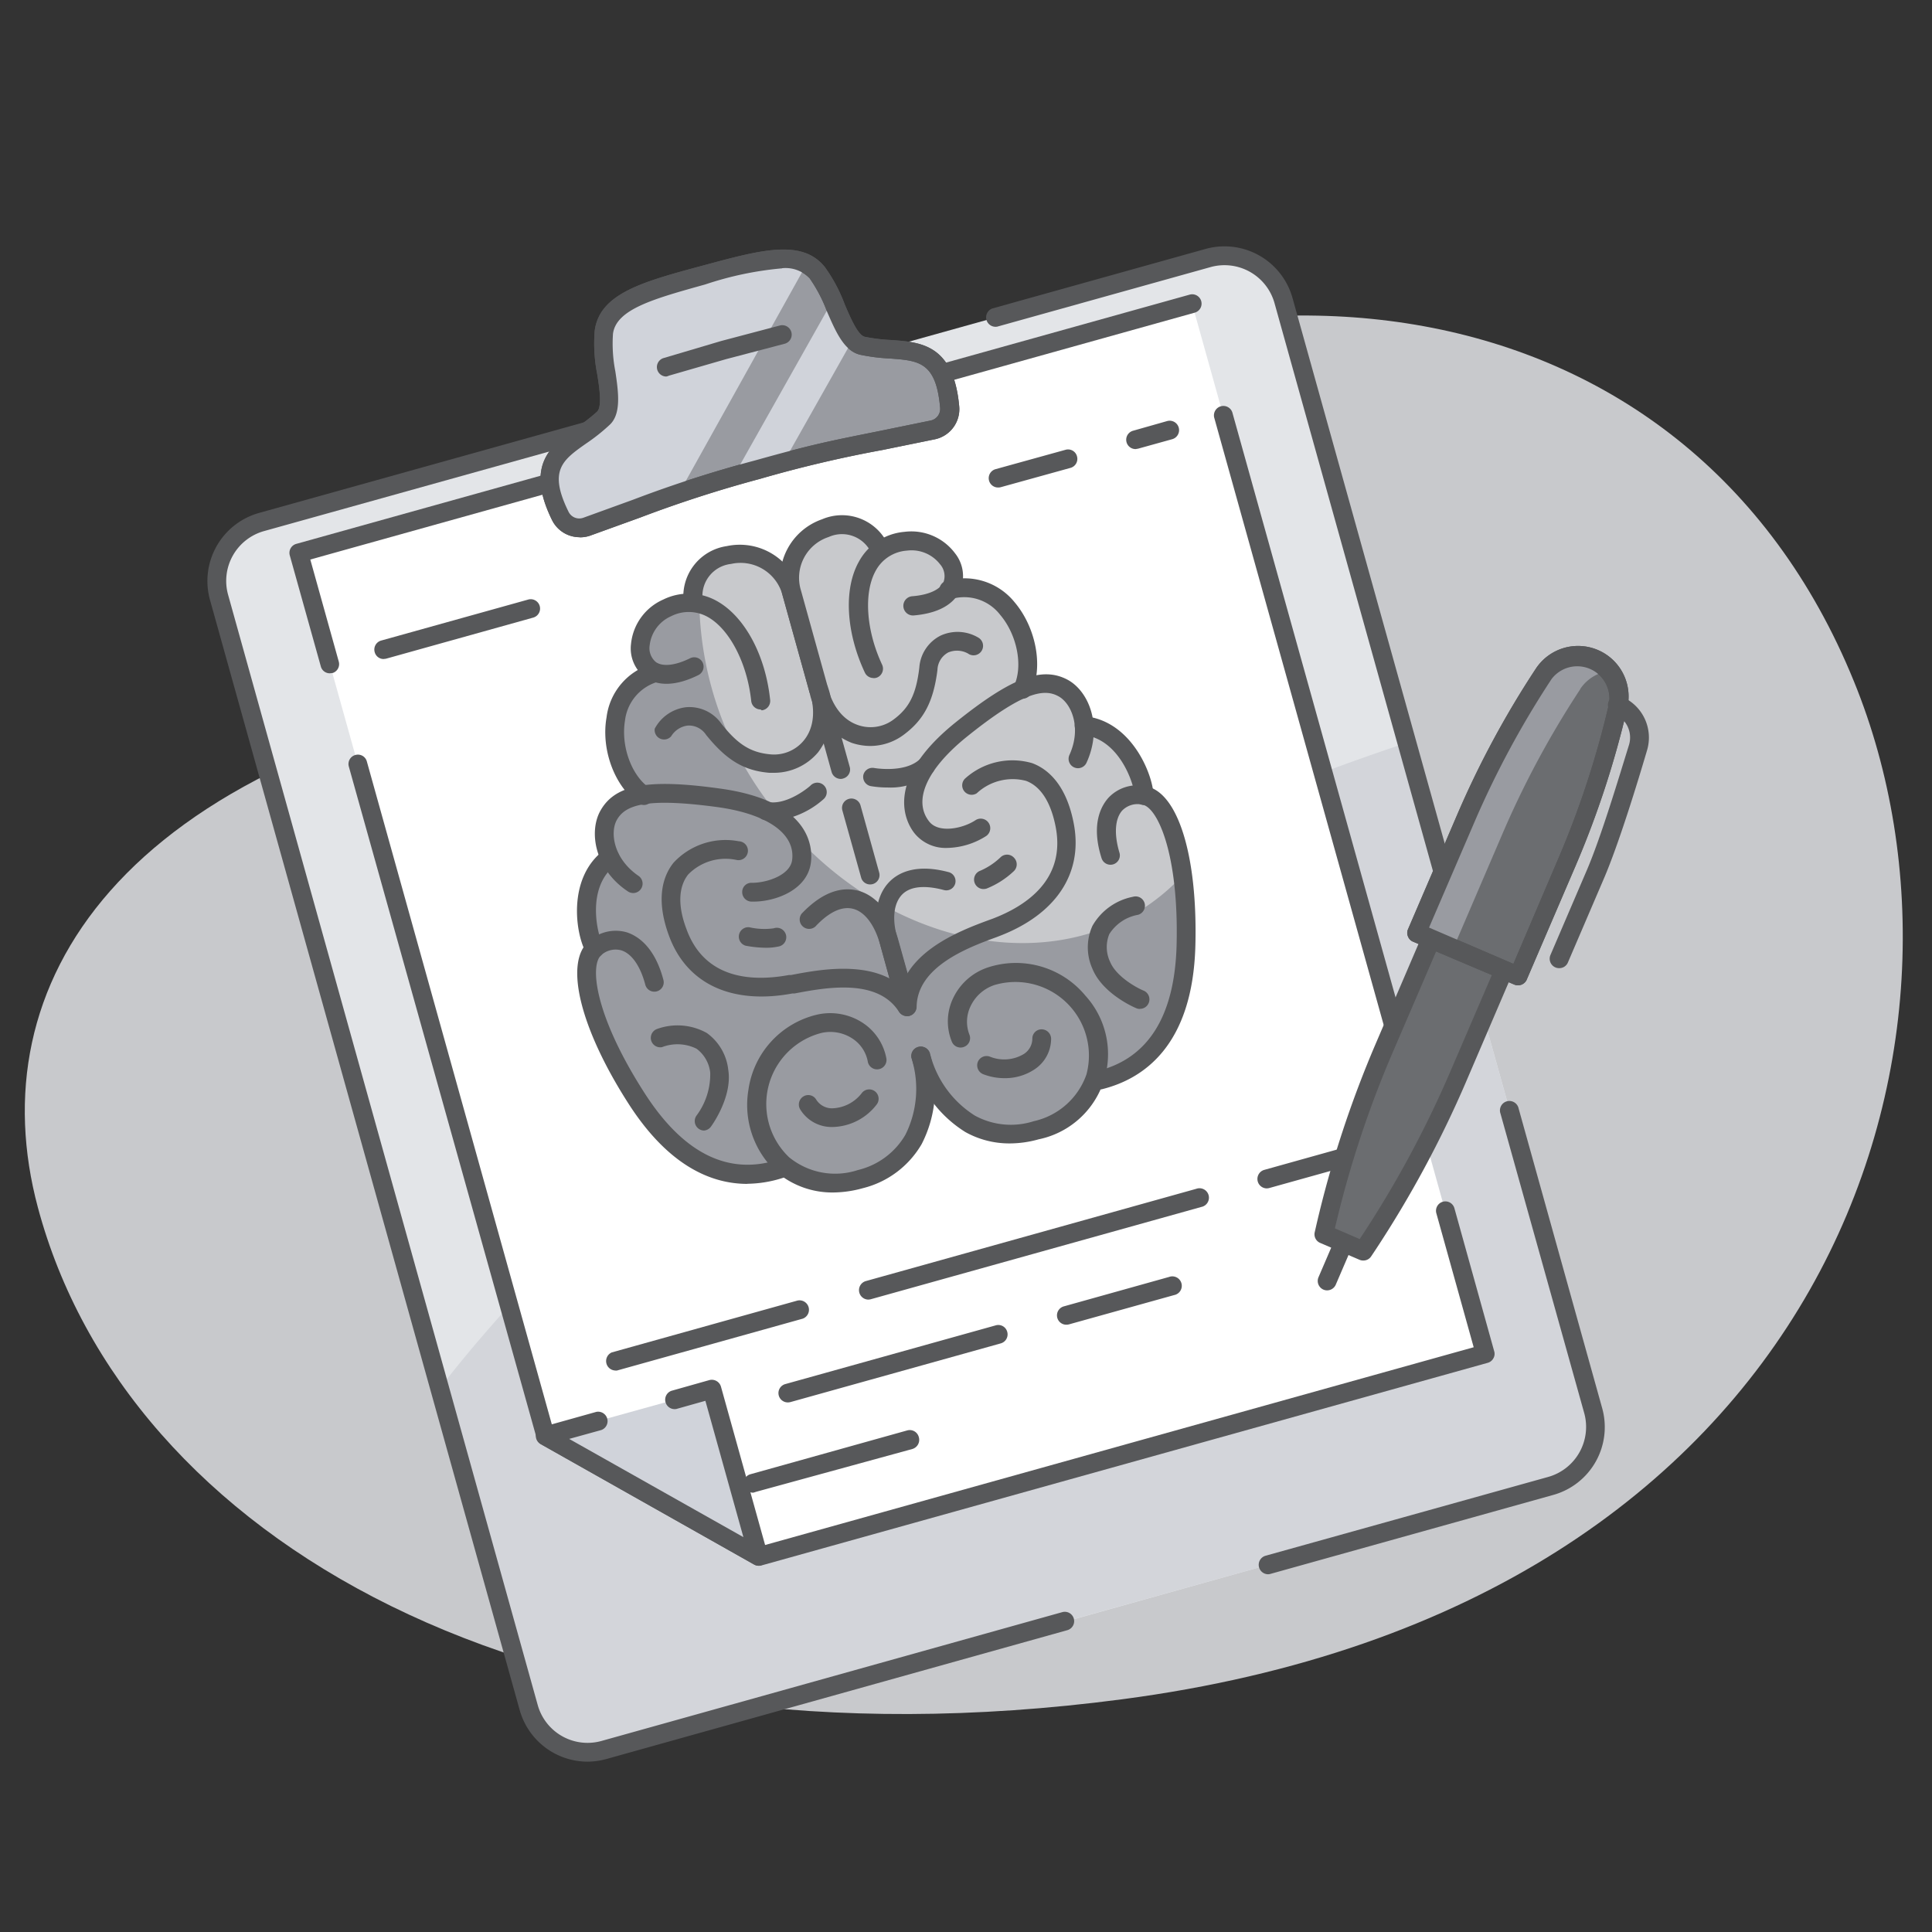<svg xmlns="http://www.w3.org/2000/svg" xmlns:xlink="http://www.w3.org/1999/xlink" viewBox="0 0 180 180"><rect x="0" y="0" width="180" height="180" fill="#333333" stroke="none"/><path d="M52.5 63.67C10.74 70.73-2 91.86 3.53 112.5c8.2 30.65 45.85 53.08 101 45.82 66.18-8.7 81.9-61.28 68.2-94.83C157.1 25.1 113 20.58 78.5 42.67" fill="#c8c9cc"/><path d="M118.13 145.8l26.35-7.35a5.7 5.7 0 0 0 4-7L119.58 28a5.69 5.69 0 0 0-7-3.95l-88.2 24.6a5.69 5.69 0 0 0-3.95 7L49.27 159.1a5.69 5.69 0 0 0 7 4l42.93-12" fill="#e3e5e8"/><path d="M56.28 163.05l88.2-24.6a5.7 5.7 0 0 0 4-7l-17.4-62.25a210.39 210.39 0 0 0-31.26 13.24C74.65 95.53 54.2 112.3 41 129.3l8.3 29.78a5.69 5.69 0 0 0 6.97 3.96z" fill="#d3d5da"/><path d="M54.75 164.13a6.58 6.58 0 0 1-6.33-4.8L19.56 55.88a6.59 6.59 0 0 1 4.57-8.09l52.2-14.56a.88.88 0 0 1 .47 1.69L24.6 49.48a4.82 4.82 0 0 0-3.35 5.93L50.1 158.86a4.82 4.82 0 0 0 5.94 3.34l42.93-12a.872.872 0 1 1 .47 1.68l-42.93 12a6.74 6.74 0 0 1-1.77.25zM135.1 84.5a.88.88 0 0 1-.84-.64l-15.52-55.63a4.84 4.84 0 0 0-5.94-3.35l-19.88 5.55a.88.88 0 0 1-.47-1.69l19.88-5.55a6.58 6.58 0 0 1 8.09 4.57l15.52 55.62a.87.87 0 0 1-.61 1.08.85.85 0 0 1-.23.04zm-16.97 62.17a.88.88 0 0 1-.24-1.72l26.36-7.35a4.84 4.84 0 0 0 3.35-5.94l-7.8-27.9a.88.88 0 1 1 1.69-.47l7.78 27.9a6.56 6.56 0 0 1-4.56 8.09l-26.36 7.36a.91.91 0 0 1-.23.03z" fill="#57585a"/><path d="M111.07 28.3L27.84 51.5l22.96 82.27L70.7 145l67.66-18.88-27.3-97.84z" fill="#fff"/><path d="M30.73 62.73a.86.86 0 0 1-.84-.64L27 51.75a.87.87 0 0 1 .61-1.08l83.23-23.22a.872.872 0 1 1 .47 1.68l-82.4 23 2.65 9.5A.87.87 0 0 1 31 62.7zm100.53 38.8a.87.87 0 0 1-.84-.64l-17.3-62a.88.88 0 0 1 1.69-.48l17.3 62a.88.88 0 0 1-.61 1.08 1 1 0 0 1-.24.04zM70.7 145.88a.92.92 0 0 1-.43-.11l-19.9-11.23A.87.87 0 0 1 50 134L32.5 71.42a.87.87 0 0 1 .61-1.08.86.86 0 0 1 1.07.61l17.37 62.25 19.28 10.87 66.47-18.55-3.47-12.45a.874.874 0 1 1 1.68-.48l3.7 13.3a.83.83 0 0 1-.08.67.85.85 0 0 1-.52.41l-67.67 18.88a.85.85 0 0 1-.23.03z" fill="#57585a"/><path d="M62.83 130.42l3.53-.98L70.7 145l-19.9-11.23 5-1.4" fill="#d0d3da"/><g fill="#57585a"><path d="M70.7 145.88a.92.92 0 0 1-.43-.11l-19.9-11.23a.87.87 0 0 1 .19-1.6l5-1.4a.88.88 0 0 1 .47 1.69l-3 .83 16.23 9.15-3.54-12.7-2.7.76a.88.88 0 0 1-.47-1.69l3.54-1a.89.89 0 0 1 1.08.61l4.34 15.57a.88.88 0 0 1-.84 1.11zm2.7-15.22a.87.87 0 0 1-.23-1.71l19.6-5.47a.86.86 0 0 1 1.07.6.87.87 0 0 1-.6 1.08l-19.6 5.47a1 1 0 0 1-.24.03z"/><path d="M70.15 139.07a.89.89 0 0 1-.84-.64.87.87 0 0 1 .61-1.08l14.6-4.08a.87.87 0 0 1 1.08.61.89.89 0 0 1-.6 1.12l-14.6 4a1 1 0 0 1-.24.07zm29.2-15.65a.87.87 0 0 1-.23-1.71l9.8-2.74a.88.88 0 1 1 .47 1.69l-9.8 2.73a1 1 0 0 1-.24.03zm18.65-12.7a.88.88 0 0 1-.23-1.72l6.87-1.92a.88.88 0 0 1 .48 1.69l-6.88 1.92a1 1 0 0 1-.24.03zm-37.12 10.36a.88.88 0 0 1-.23-1.72l30.8-8.6a.88.88 0 1 1 .47 1.69l-30.8 8.6a1 1 0 0 1-.24.03zm-23.64 6.6A.88.88 0 0 1 57 126l17.3-4.83a.88.88 0 0 1 .48 1.69l-17.3 4.83a1 1 0 0 1-.24-.01zm48.56-85.84a.87.87 0 0 1-.23-1.71l3.17-.9a.877.877 0 0 1 .47 1.69l-3.17.88zM93 45.42a.87.87 0 0 1-.24-1.71l6.5-1.8a.86.86 0 0 1 1.08.6.87.87 0 0 1-.6 1.08l-6.5 1.8a.85.85 0 0 1-.23.03zM35.75 61.4a.86.86 0 0 1-.84-.64.87.87 0 0 1 .6-1.08l13.7-3.82a.872.872 0 0 1 .47 1.68L36 61.36a.91.91 0 0 1-.25.03z"/></g><path d="M106.58 74.1c0-1.36-1.63-6.12-5.6-6.53a4.32 4.32 0 0 0-1.93-3.39 4 4 0 0 0-3.82.08c1.74-3.8-1.55-10.74-6.8-9.3 1.37-1.9-.93-4.9-4.06-4.54a4.67 4.67 0 0 0-2.5 1l.12-.17c-2.17-4.8-9.8-1.53-8.23 4.06-1.56-5.6-9.78-4.44-9.15.8l.15.1a4.73 4.73 0 0 0-2.62.43c-2.86 1.3-3.28 5.06-1.12 6-5.25 1.48-4.48 9.1-1 11.47a4 4 0 0 0-3.3 1.9 4.3 4.3 0 0 0 .11 3.9c-3.2 2.4-2.12 7.32-1.42 8.5-1.76 1.55-.5 7.1 3.9 14 3.92 6.1 8.53 8.08 13.33 6.6l-.28-1a7.46 7.46 0 0 0 7.81 1.91c5.6-1.53 6.9-6.84 5.6-11.54 1.3 4.7 5.18 8.56 10.76 7a7.46 7.46 0 0 0 5.69-5.68l.28 1c4.88-1.2 7.8-5.28 8-12.54.2-8.22-1.6-13.62-3.9-14.03z" fill="#999ba1"/><path d="M106.58 74.1c0-1.36-1.63-6.12-5.6-6.53a4.32 4.32 0 0 0-1.93-3.39 4 4 0 0 0-3.82.08c1.74-3.8-1.55-10.74-6.8-9.3 1.37-1.9-.93-4.9-4.06-4.54a4.67 4.67 0 0 0-2.5 1l.12-.17c-2.17-4.8-9.8-1.53-8.23 4.06a4.89 4.89 0 0 0-8.54-1.88 31.83 31.83 0 0 0 6.19 21.12c9.25 12.87 25.3 17.15 35.88 9.56a19.6 19.6 0 0 0 2.89-2.55c-.6-4.43-1.97-7.18-3.6-7.47z" fill="#c8c9cc"/><g fill="#57585a"><path d="M75.43 64.54l-2.5-9a4.05 4.05 0 0 0-4.82-3A3 3 0 0 0 65.48 56a.89.89 0 0 1-.77 1 .88.88 0 0 1-1-.77 4.73 4.73 0 0 1 4-5.35 5.81 5.81 0 0 1 6.84 4.23l2.5 9z"/><path d="M70.86 66.1a.88.88 0 0 1-.87-.79c-.37-3.5-2-6.65-4-7.8a3.62 3.62 0 0 0-3.46-.1 3.38 3.38 0 0 0-2 2.7 1.68 1.68 0 0 0 .6 1.59c.64.43 1.8.3 3.16-.37a.87.87 0 0 1 1.17.39.88.88 0 0 1-.4 1.18c-2.53 1.25-4.07.82-4.92.24A3.38 3.38 0 0 1 58.79 60a5.06 5.06 0 0 1 3-4.14 5.36 5.36 0 0 1 5.06.17c2.54 1.45 4.46 5 4.9 9.15a.88.88 0 0 1-.78 1zm1.22 5.9h-.4c-2.38-.2-4-1.18-5.9-3.54a1.91 1.91 0 0 0-1.72-.86 2.11 2.11 0 0 0-1.53 1 .88.88 0 0 1-1.53-.71 3.81 3.81 0 0 1 2.92-2 3.64 3.64 0 0 1 3.28 1.52c1.57 2 2.8 2.73 4.68 2.88a3.59 3.59 0 0 0 3-1.29c.63-.76 1.24-2.15.6-4.44a.872.872 0 1 1 1.68-.47 6.47 6.47 0 0 1-.94 6A5.36 5.36 0 0 1 72.08 72z"/><path d="M60 75a.82.82 0 0 1-.49-.16c-2.23-1.52-3.53-5-3-8a5.93 5.93 0 0 1 4.3-5 .87.87 0 1 1 .48 1.68 4.28 4.28 0 0 0-3.06 3.61c-.4 2.4.62 5.16 2.3 6.3A.88.88 0 0 1 60 75z"/><path d="M70.2 84H70a.88.88 0 0 1-.85-.9.85.85 0 0 1 .91-.85c1.43 0 3.56-.73 3.74-2.12.32-2.45-2.3-4.3-7-4.94-6.67-.9-8.56-.17-9.33 1.2-.65 1.16-.32 3.6 2 5.2a.877.877 0 1 1-1 1.44c-3-2-3.66-5.48-2.53-7.5 1.36-2.42 4.36-3 11.08-2.07 8.6 1.16 8.7 5.57 8.53 6.9-.32 2.56-3.3 3.64-5.34 3.64zm10.87-1.6a.86.86 0 0 1-.84-.64l-1.75-6.26a.87.87 0 0 1 .61-1.07.88.88 0 0 1 1.08.6l1.74 6.26a.87.87 0 0 1-.61 1.08.85.85 0 0 1-.23.03zm3.43 12.27a.89.89 0 0 1-.75-.41c-2-3.15-6.83-2.25-9.73-1.7h-.2c-5.67 1.06-9.86-.9-11.5-5.4-1.3-3.54-.48-5.64.43-6.78a6.6 6.6 0 0 1 6.09-2 .88.88 0 1 1-.22 1.74 4.87 4.87 0 0 0-4.5 1.35c-.9 1.13-1 2.9-.16 5.1 1.7 4.68 6.13 4.9 9.54 4.27h.2c3.12-.6 8.93-1.67 11.54 2.5a.87.87 0 0 1-.28 1.2.82.82 0 0 1-.46.14zM69.63 110.3c-3.35 0-7.34-1.66-11.07-7.47-4.5-7-6-13.1-3.74-15.1a3.72 3.72 0 0 1 3.57-.87c.92.3 2.58 1.24 3.42 4.44a.873.873 0 1 1-1.69.44c-.46-1.74-1.27-2.9-2.24-3.2A2 2 0 0 0 56 89c-1.08 1-.54 5.7 4.06 12.85 3.57 5.56 7.72 7.66 12.33 6.23a.88.88 0 0 1 1.1.57.89.89 0 0 1-.58 1.1 11.14 11.14 0 0 1-3.28.54z"/><path d="M65.6 105.33a.87.87 0 0 1-.51-.17.88.88 0 0 1-.2-1.22 6.44 6.44 0 0 0 1.28-4 3.2 3.2 0 0 0-1.27-2.23 4 4 0 0 0-3.22-.15.88.88 0 0 1-.47-1.69 5.6 5.6 0 0 1 4.64.37 4.87 4.87 0 0 1 2 3.43c.4 2.5-1.5 5.14-1.58 5.25a.89.89 0 0 1-.67.41zM55.4 89.25a.89.89 0 0 1-.75-.42c-1-1.6-1.9-7 1.64-9.64a.87.87 0 0 1 1.22.18.86.86 0 0 1-.17 1.22c-2.8 2.12-1.64 6.6-1.2 7.34a.87.87 0 0 1-.3 1.2.89.89 0 0 1-.45.12zm15.96-.95a10.62 10.62 0 0 1-1.89-.19.88.88 0 0 1 .34-1.72 6.33 6.33 0 0 0 2.27.1.88.88 0 1 1 .42 1.7 5.24 5.24 0 0 1-1.14.11zm12.3 5.7L82 88c-.52-1.85-1.44-3.06-2.53-3.33-1.3-.33-2.62.7-3.5 1.65a.88.88 0 0 1-1.27-1.21c2.2-2.3 4-2.43 5.2-2.14 1.72.43 3.1 2.1 3.78 4.56l1.7 6.07zm-6 17.1a8 8 0 0 1-5.34-1.93 8.51 8.51 0 0 1-2.59-7.64 8.4 8.4 0 0 1 6.4-7 5.53 5.53 0 0 1 4.27.78 5.06 5.06 0 0 1 2.19 3.35.88.88 0 0 1-1.73.3 3.27 3.27 0 0 0-1.44-2.2 3.74 3.74 0 0 0-2.9-.52 6.84 6.84 0 0 0-3 11.58 6.77 6.77 0 0 0 6.41 1.19 7 7 0 0 0 4.42-3.28 9.53 9.53 0 0 0 .56-7.18.88.88 0 0 1 1.69-.47 11.27 11.27 0 0 1-.73 8.51 8.77 8.77 0 0 1-5.48 4.11 10.5 10.5 0 0 1-2.73.4zm-.06-6.1h-.2a3.43 3.43 0 0 1-2.84-1.63.88.88 0 0 1 .28-1.21.86.86 0 0 1 1.2.28 1.74 1.74 0 0 0 1.45.82 3.61 3.61 0 0 0 2.8-1.42.874.874 0 1 1 1.39 1.06 5.31 5.31 0 0 1-4.08 2.1zm-5.55-28.52a4.89 4.89 0 0 1-.85-.08.89.89 0 0 1-.69-1 .87.87 0 0 1 1-.69c1.86.37 4-1.5 4-1.52a.88.88 0 1 1 1.18 1.3 8.09 8.09 0 0 1-4.64 1.99zm3.38-11.94l-2.5-9a5.81 5.81 0 0 1 3.66-7.16 4.73 4.73 0 0 1 6.21 2.5.873.873 0 0 1-1.59.72 3 3 0 0 0-4-1.57 4 4 0 0 0-2.58 5l2.5 9z"/><path d="M81.38 63.17a.88.88 0 0 1-.8-.5c-1.76-3.74-2-7.8-.55-10.36a5.34 5.34 0 0 1 4.24-2.76 5.08 5.08 0 0 1 4.71 2 3.42 3.42 0 0 1 .48 3.45c-.43.94-1.52 2.1-4.34 2.34a.897.897 0 0 1-.12-1.79c1.5-.12 2.57-.6 2.9-1.3a1.67 1.67 0 0 0-.31-1.67 3.36 3.36 0 0 0-3.09-1.28 3.59 3.59 0 0 0-2.91 1.87c-1.14 2.05-.9 5.57.6 8.77a.89.89 0 0 1-.42 1.16.83.83 0 0 1-.39.08zm-.28 6.33a5.49 5.49 0 0 1-1.75-.29 6.47 6.47 0 0 1-3.92-4.67.872.872 0 1 1 1.68-.47c.64 2.3 1.88 3.16 2.82 3.48a3.57 3.57 0 0 0 3.22-.44c1.54-1.1 2.2-2.38 2.5-4.9a3.62 3.62 0 0 1 2-3 3.79 3.79 0 0 1 3.54.22.885.885 0 1 1-1 1.46 2.1 2.1 0 0 0-1.85-.1 1.92 1.92 0 0 0-1 1.63c-.38 3-1.3 4.7-3.23 6.1a5.23 5.23 0 0 1-3.02.98z"/><path d="M95.28 65.1a.78.78 0 0 1-.36-.08.86.86 0 0 1-.43-1.15c.84-1.85.26-4.74-1.3-6.58a4.23 4.23 0 0 0-4.48-1.5.88.88 0 1 1-.46-1.69 6 6 0 0 1 6.27 2c2 2.36 2.7 6 1.57 8.44a.89.89 0 0 1-.8.56z"/><path d="M88.24 79a3.74 3.74 0 0 1-3-1.32c-.83-1-3-4.88 3.72-10.32 5.28-4.25 8.14-5.33 10.56-4 2 1.13 3.23 4.4 1.7 7.72a.875.875 0 0 1-1.59-.73c1.17-2.55.18-4.82-1-5.47-1.37-.77-3.36-.42-8.6 3.8-3.7 3-5 5.93-3.45 7.87.87 1.1 3.1.66 4.3-.13a.889.889 0 0 1 1 1.47A7 7 0 0 1 88.24 79zM84.5 94.67a.88.88 0 0 1-.86-.89c.08-4.9 5.6-7 8.6-8.1l.17-.06c3.24-1.22 6.9-3.7 5.94-8.6-.45-2.3-1.4-3.77-2.76-4.27A4.91 4.91 0 0 0 91 73.91a.88.88 0 0 1-1.09-1.37 6.58 6.58 0 0 1 6.25-1.44c1.36.5 3.15 1.88 3.87 5.58.92 4.68-1.64 8.53-7 10.56l-.18.07c-2.76 1-7.4 2.78-7.45 6.5a.88.88 0 0 1-.91.86zm18 6.83a.88.88 0 0 1-.21-1.73c4.68-1.16 7.15-5.1 7.33-11.7.22-8.5-1.77-12.84-3.18-13.1a2 2 0 0 0-1.89.55c-.67.76-.77 2.18-.26 3.9a.872.872 0 1 1-1.67.5c-1-3.17 0-4.85.63-5.57a3.69 3.69 0 0 1 3.5-1.1c3 .53 4.84 6.5 4.62 14.86-.25 9.33-4.85 12.4-8.66 13.36a.76.76 0 0 1-.21.03zm3.7-7.5a.8.8 0 0 1-.34-.07c-.13-.05-3.13-1.33-4.08-3.67a4.86 4.86 0 0 1 0-4 5.57 5.57 0 0 1 3.78-2.71.87.87 0 0 1 1.08.6.88.88 0 0 1-.61 1.08 4 4 0 0 0-2.68 1.8 3.2 3.2 0 0 0 .07 2.57c.56 1.37 2.45 2.42 3.14 2.7a.88.88 0 0 1 .46 1.15.87.87 0 0 1-.82.54z"/><path d="M106.58 75a.87.87 0 0 1-.87-.87c0-.88-1.32-5.3-4.82-5.66a.875.875 0 0 1 .18-1.74c4.42.45 6.38 5.54 6.4 7.4a.87.87 0 0 1-.88.87zM91.6 82.83a.88.88 0 0 1-.26-1.71 6.38 6.38 0 0 0 1.9-1.27.87.87 0 0 1 1.23.06.88.88 0 0 1 0 1.24 8 8 0 0 1-2.56 1.64 1.09 1.09 0 0 1-.31.04zM83.65 94L82 88c-.7-2.47-.37-4.6.88-5.86.84-.85 2.5-1.7 5.56-.87A.87.87 0 0 1 89 82.3a.86.86 0 0 1-1.07.62c-1.24-.33-2.92-.53-3.86.4-.8.8-1 2.3-.44 4.16l1.7 6.07zm10.4 12.53a8.39 8.39 0 0 1-4.11-1.06 11.31 11.31 0 0 1-5-6.91.88.88 0 0 1 1.69-.47 9.56 9.56 0 0 0 4.2 5.85 7 7 0 0 0 5.48.52 6.74 6.74 0 0 0 4.91-4.35 6.85 6.85 0 0 0-8.59-8.33 3.78 3.78 0 0 0-2.22 2 3.32 3.32 0 0 0-.09 2.62.87.87 0 0 1-.49 1.13.88.88 0 0 1-1.17-.53 5 5 0 0 1 .14-4 5.49 5.49 0 0 1 3.25-2.87 8.4 8.4 0 0 1 9.08 2.64 8.1 8.1 0 0 1-4.37 13.38 10 10 0 0 1-2.71.38zm-.45-6.08a5.5 5.5 0 0 1-2-.37.89.89 0 0 1-.5-1.14.88.88 0 0 1 1.14-.49 3.55 3.55 0 0 0 3.13-.24 1.7 1.7 0 0 0 .81-1.44.86.86 0 0 1 .88-.87.89.89 0 0 1 .87.89 3.43 3.43 0 0 1-1.59 2.87 4.94 4.94 0 0 1-2.74.79zM82.72 73.37a9.49 9.49 0 0 1-1.6-.13.88.88 0 0 1-.69-1 .87.87 0 0 1 1-.69s2.82.5 4.23-.78a.87.87 0 0 1 1.24.05.88.88 0 0 1-.04 1.18 6.14 6.14 0 0 1-4.14 1.37zm-4.4-.8a.89.89 0 0 1-.84-.64l-1.74-6.27a.872.872 0 0 1 1.68-.47l1.75 6.27a.87.87 0 0 1-.61 1.07.67.67 0 0 1-.24.04z"/></g><path d="M86.9 40.06A2 2 0 0 0 88.46 38c-.57-6.6-4.33-4.85-8.1-5.72-1.83-.42-2.5-4.7-4.22-6.84s-5.46-1.22-10.65.23-8.85 2.47-9.24 5.32 1.27 6.73-.07 8c-2.78 2.7-6.9 3.16-4 9.1a2 2 0 0 0 2.44 1c8.77-3.13 9.07-3.4 15.9-5.3s7.26-1.85 16.38-3.7z" fill="#999ba1"/><use xlink:href="#B" fill="#57585a"/><path d="M65.48 25.62c-5.2 1.45-8.85 2.47-9.24 5.32s1.27 6.73-.07 8c-2.78 2.7-6.9 3.16-4 9.1a2 2 0 0 0 2.44 1l8.7-3.18L75.15 24.6c-.15-2.24-6.97.27-9.67 1.02zM77.57 28l-9.22 16.37 2.18-.62 2.47-.67 6.46-11.45A15.24 15.24 0 0 1 77.57 28z" fill="#d0d3da"/><g fill="#57585a"><use xlink:href="#B"/><path d="M62.06 35.08a.88.88 0 0 1-.27-1.71l5.4-1.6 5.45-1.44a.88.88 0 1 1 .41 1.71l-5.4 1.42L62.32 35a.82.82 0 0 1-.26.08z"/></g><path d="M133.32 87.46L129 97.55a99.6 99.6 0 0 0-5.48 16.74l-.16.7 3.66 1.57.4-.6a97.67 97.67 0 0 0 8.36-15.5l4.34-10.1z" fill="#6b6d70"/><path d="M127 117.44a.83.83 0 0 1-.34-.07L123 115.8a.87.87 0 0 1-.51-1l.16-.7a100.37 100.37 0 0 1 5.53-16.88l4.33-10.1a.89.89 0 0 1 1.15-.46l6.78 2.9a1 1 0 0 1 .47.48.91.91 0 0 1 0 .67l-4.33 10.1a100.69 100.69 0 0 1-8.43 15.64l-.4.6a.86.86 0 0 1-.74.39zm-2.64-3l2.32 1a98.4 98.4 0 0 0 8.32-15.32l4-9.3-5.18-2.22-4 9.3a97.71 97.71 0 0 0-5.46 16.58z" fill="#57585a"/><path d="M143.83 62.74a87.16 87.16 0 0 0-7.28 13.52L132 86.9l9.43 4L146 80.3a85.89 85.89 0 0 0 4.79-14.59 3.83 3.83 0 0 0-2.23-4.39 3.83 3.83 0 0 0-4.73 1.41z" fill="#6b6d70"/><use xlink:href="#C" fill="#57585a"/><path d="M147.22 64.2a3.85 3.85 0 0 1 2.83-1.7 3.74 3.74 0 0 0-1.51-1.17 3.83 3.83 0 0 0-4.71 1.41 87.16 87.16 0 0 0-7.28 13.52L132 86.9l3.4 1.45 4.56-10.62a86.26 86.26 0 0 1 7.27-13.52z" fill="#999ba1"/><g fill="#57585a"><path d="M123.64 120.22a.83.83 0 0 1-.34-.07.88.88 0 0 1-.46-1.15l1.53-3.56a.88.88 0 0 1 1.61.69l-1.53 3.56a.88.88 0 0 1-.81.53zm21.62-30.02a.84.84 0 0 1-.35-.07.88.88 0 0 1-.46-1.15l3.38-7.88c1.35-3.14 3-8.67 3.94-11.7a2.38 2.38 0 0 0-1.35-2.88.88.88 0 1 1 .69-1.61 4.14 4.14 0 0 1 2.34 5c-.9 3.06-2.62 8.67-4 11.9l-3.38 7.88a.86.86 0 0 1-.81.51z"/><use xlink:href="#C"/></g><defs ><path id="B" d="M54 50.05a2.86 2.86 0 0 1-2.57-1.6c-2.56-5.2 0-7 2.2-8.56a16 16 0 0 0 2-1.54c.47-.46.23-2.17 0-3.55a14.54 14.54 0 0 1-.22-4c.46-3.43 4.4-4.53 9.86-6s9.4-2.62 11.57.07a14.66 14.66 0 0 1 1.87 3.51c.55 1.28 1.23 2.87 1.87 3a16.16 16.16 0 0 0 2.47.3c2.73.2 5.8.4 6.32 6.2a2.87 2.87 0 0 1-2.28 3.05l-4.9 1a116.21 116.21 0 0 0-11.4 2.69 115.76 115.76 0 0 0-11.15 3.6l-4.7 1.7a2.93 2.93 0 0 1-.96.14zM72.87 25a31.13 31.13 0 0 0-7.16 1.5c-4.8 1.34-8.3 2.3-8.6 4.6a13.46 13.46 0 0 0 .22 3.5c.3 2 .56 4-.55 5a17.56 17.56 0 0 1-2.17 1.72c-2.2 1.55-3.54 2.5-1.64 6.36a1.11 1.11 0 0 0 1.37.56L59 46.55a113.74 113.74 0 0 1 11.3-3.64c5.37-1.5 6.8-1.78 11.53-2.73l4.88-1a1.11 1.11 0 0 0 .88-1.18c-.37-4.3-2-4.4-4.7-4.6a17.25 17.25 0 0 1-2.75-.35c-1.5-.35-2.27-2.14-3.08-4a13.93 13.93 0 0 0-1.62-3.11 3.09 3.09 0 0 0-2.58-.95zm14 15.1z"/><path id="C" d="M141.42 91.8a.83.83 0 0 1-.34-.07l-9.44-4a.84.84 0 0 1-.46-.48.82.82 0 0 1 0-.67l4.56-10.62a87.18 87.18 0 0 1 7.35-13.66 4.71 4.71 0 0 1 8.52 3.66 87.92 87.92 0 0 1-4.83 14.74l-4.56 10.62a.89.89 0 0 1-.8.48zm-8.28-5.38L141 89.8l4.18-9.8a85.66 85.66 0 0 0 4.73-14.45 3 3 0 0 0-5.35-2.29 86.17 86.17 0 0 0-7.21 13.38zm10.7-23.7z"/></defs></svg>